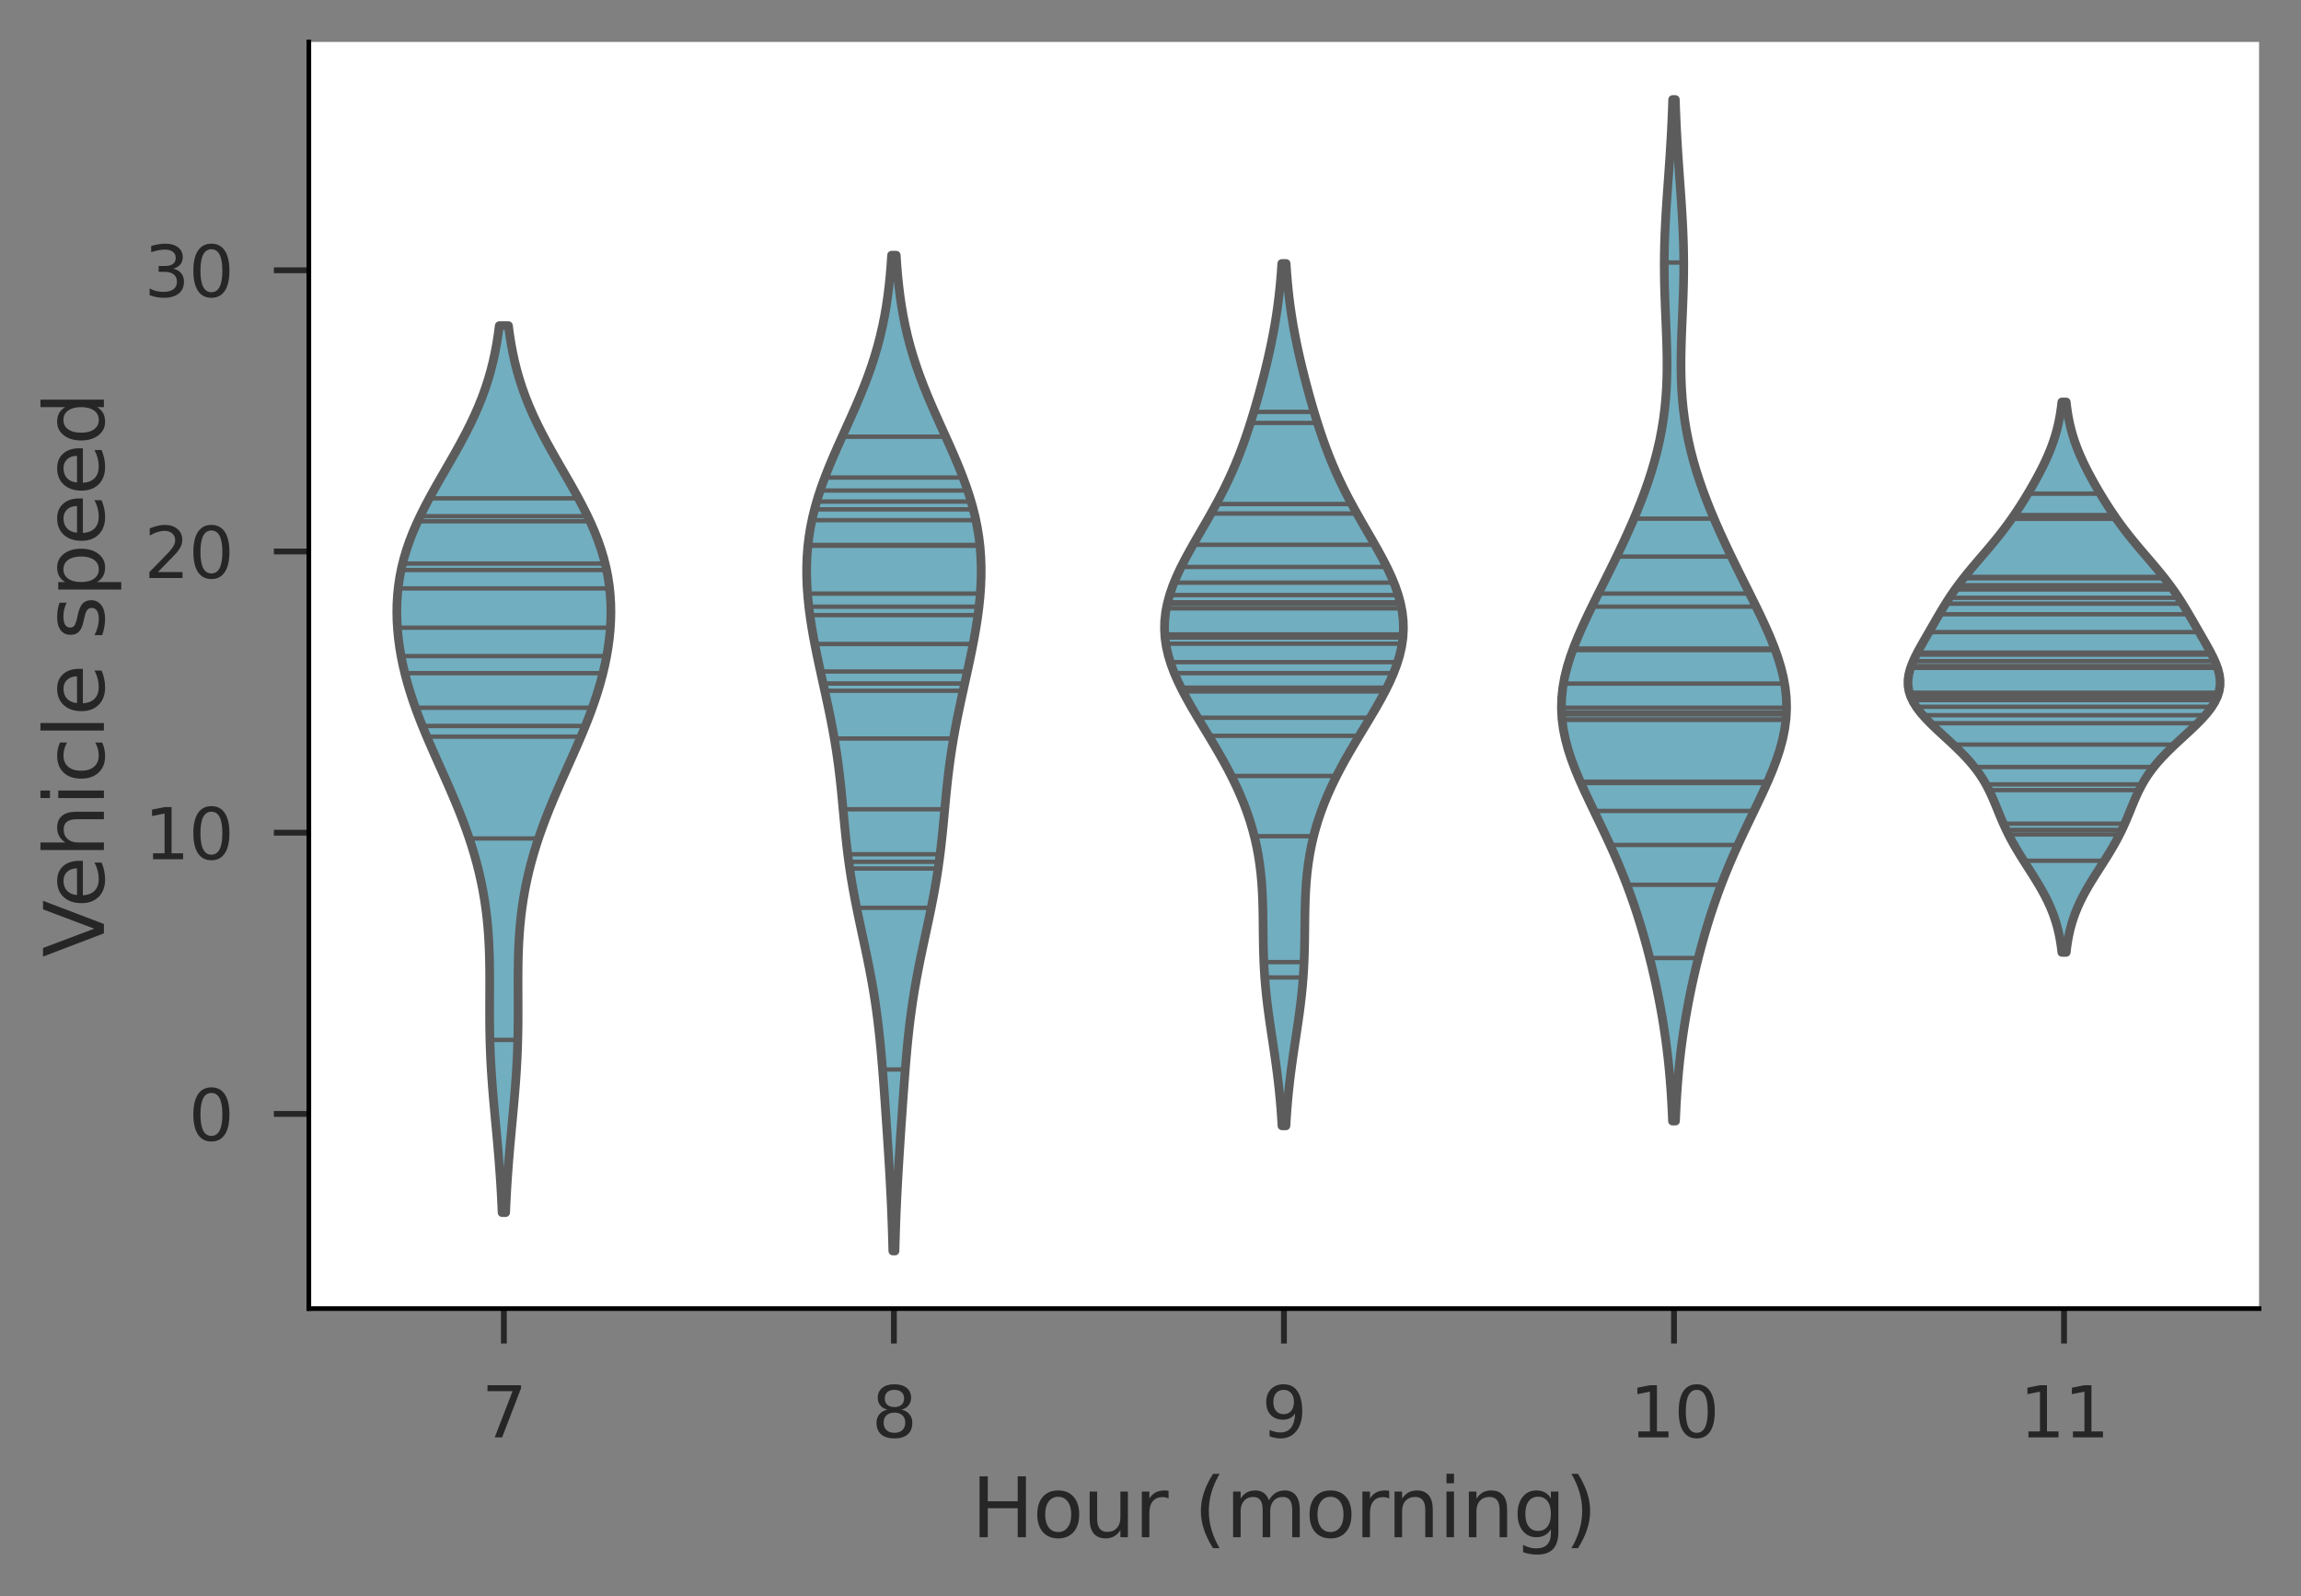 <?xml version="1.0" encoding="utf-8" standalone="no"?>
<!DOCTYPE svg PUBLIC "-//W3C//DTD SVG 1.1//EN"
  "http://www.w3.org/Graphics/SVG/1.1/DTD/svg11.dtd">
<svg height="274.003pt" version="1.1" viewBox="0 0 395.019 274.003" width="395.019pt" xmlns="http://www.w3.org/2000/svg" xmlns:xlink="http://www.w3.org/1999/xlink">
 <rect x="0" y="0" width="395.019" height="274.003" fill="#808080" stroke="none"/>
 <defs>
  <style type="text/css">*{stroke-linecap:butt;stroke-linejoin:round;}</style>
 </defs>
 <g id="figure_1">
  <g id="patch_1">
   <path d="M 0 274.003 
L 395.019 274.003 
L 395.019 0 
L 0 0 
z
" style="fill:none;"/>
  </g>
  <g id="axes_1">
   <g id="patch_2">
    <path d="M 53.019 224.64 
L 387.819 224.64 
L 387.819 7.2 
L 53.019 7.2 
z
" style="fill:#ffffff;"/>
   </g>
   <g id="PolyCollection_1">
    <defs>
     <path d="M 86.802 -65.837 
L 86.197 -65.837 
L 86.129 -67.375 
L 86.051 -68.913 
L 85.962 -70.451 
L 85.862 -71.989 
L 85.752 -73.527 
L 85.632 -75.065 
L 85.503 -76.603 
L 85.368 -78.141 
L 85.227 -79.679 
L 85.083 -81.217 
L 84.94 -82.755 
L 84.8 -84.293 
L 84.665 -85.831 
L 84.54 -87.368 
L 84.426 -88.906 
L 84.325 -90.444 
L 84.24 -91.982 
L 84.172 -93.52 
L 84.12 -95.058 
L 84.085 -96.596 
L 84.064 -98.134 
L 84.055 -99.672 
L 84.055 -101.21 
L 84.06 -102.748 
L 84.065 -104.286 
L 84.067 -105.824 
L 84.06 -107.362 
L 84.039 -108.9 
L 83.999 -110.438 
L 83.936 -111.976 
L 83.846 -113.514 
L 83.726 -115.052 
L 83.572 -116.59 
L 83.381 -118.128 
L 83.153 -119.666 
L 82.885 -121.204 
L 82.577 -122.741 
L 82.228 -124.279 
L 81.839 -125.817 
L 81.409 -127.355 
L 80.94 -128.893 
L 80.433 -130.431 
L 79.89 -131.969 
L 79.314 -133.507 
L 78.707 -135.045 
L 78.074 -136.583 
L 77.419 -138.121 
L 76.748 -139.659 
L 76.065 -141.197 
L 75.377 -142.735 
L 74.691 -144.273 
L 74.013 -145.811 
L 73.349 -147.349 
L 72.707 -148.887 
L 72.091 -150.425 
L 71.507 -151.963 
L 70.959 -153.501 
L 70.452 -155.039 
L 69.989 -156.576 
L 69.572 -158.114 
L 69.204 -159.652 
L 68.886 -161.19 
L 68.621 -162.728 
L 68.41 -164.266 
L 68.255 -165.804 
L 68.158 -167.342 
L 68.122 -168.88 
L 68.149 -170.418 
L 68.243 -171.956 
L 68.406 -173.494 
L 68.641 -175.032 
L 68.949 -176.57 
L 69.332 -178.108 
L 69.79 -179.646 
L 70.321 -181.184 
L 70.922 -182.722 
L 71.589 -184.26 
L 72.317 -185.798 
L 73.096 -187.336 
L 73.918 -188.874 
L 74.774 -190.412 
L 75.65 -191.949 
L 76.537 -193.487 
L 77.423 -195.025 
L 78.295 -196.563 
L 79.145 -198.101 
L 79.961 -199.639 
L 80.736 -201.177 
L 81.463 -202.715 
L 82.137 -204.253 
L 82.755 -205.791 
L 83.314 -207.329 
L 83.815 -208.867 
L 84.257 -210.405 
L 84.645 -211.943 
L 84.979 -213.481 
L 85.266 -215.019 
L 85.508 -216.557 
L 85.71 -218.095 
L 87.289 -218.095 
L 87.289 -218.095 
L 87.491 -216.557 
L 87.733 -215.019 
L 88.019 -213.481 
L 88.354 -211.943 
L 88.741 -210.405 
L 89.184 -208.867 
L 89.685 -207.329 
L 90.244 -205.791 
L 90.861 -204.253 
L 91.535 -202.715 
L 92.263 -201.177 
L 93.038 -199.639 
L 93.854 -198.101 
L 94.703 -196.563 
L 95.576 -195.025 
L 96.461 -193.487 
L 97.348 -191.949 
L 98.225 -190.412 
L 99.08 -188.874 
L 99.903 -187.336 
L 100.682 -185.798 
L 101.409 -184.26 
L 102.077 -182.722 
L 102.678 -181.184 
L 103.209 -179.646 
L 103.667 -178.108 
L 104.049 -176.57 
L 104.358 -175.032 
L 104.592 -173.494 
L 104.755 -171.956 
L 104.849 -170.418 
L 104.877 -168.88 
L 104.841 -167.342 
L 104.744 -165.804 
L 104.589 -164.266 
L 104.378 -162.728 
L 104.113 -161.19 
L 103.795 -159.652 
L 103.427 -158.114 
L 103.01 -156.576 
L 102.547 -155.039 
L 102.04 -153.501 
L 101.492 -151.963 
L 100.908 -150.425 
L 100.292 -148.887 
L 99.649 -147.349 
L 98.986 -145.811 
L 98.308 -144.273 
L 97.621 -142.735 
L 96.934 -141.197 
L 96.251 -139.659 
L 95.579 -138.121 
L 94.924 -136.583 
L 94.292 -135.045 
L 93.685 -133.507 
L 93.109 -131.969 
L 92.566 -130.431 
L 92.059 -128.893 
L 91.59 -127.355 
L 91.16 -125.817 
L 90.771 -124.279 
L 90.422 -122.741 
L 90.114 -121.204 
L 89.846 -119.666 
L 89.618 -118.128 
L 89.427 -116.59 
L 89.273 -115.052 
L 89.152 -113.514 
L 89.062 -111.976 
L 89 -110.438 
L 88.96 -108.9 
L 88.939 -107.362 
L 88.932 -105.824 
L 88.933 -104.286 
L 88.939 -102.748 
L 88.944 -101.21 
L 88.944 -99.672 
L 88.935 -98.134 
L 88.914 -96.596 
L 88.878 -95.058 
L 88.827 -93.52 
L 88.758 -91.982 
L 88.673 -90.444 
L 88.573 -88.906 
L 88.459 -87.368 
L 88.333 -85.831 
L 88.199 -84.293 
L 88.059 -82.755 
L 87.915 -81.217 
L 87.772 -79.679 
L 87.631 -78.141 
L 87.496 -76.603 
L 87.367 -75.065 
L 87.247 -73.527 
L 87.137 -71.989 
L 87.037 -70.451 
L 86.948 -68.913 
L 86.87 -67.375 
L 86.802 -65.837 
z
" id="m5244357790" style="stroke:#5c5c5c;stroke-width:1.5;"/>
    </defs>
    <g clip-path="url(#p3f71473dca)">
     <use style="fill:#71aec0;stroke:#5c5c5c;stroke-width:1.5;" x="0" xlink:href="#m5244357790" y="274.003"/>
    </g>
   </g>
   <g id="PolyCollection_2">
    <defs>
     <path d="M 153.644 -59.247 
L 153.275 -59.247 
L 153.23 -60.973 
L 153.178 -62.7 
L 153.117 -64.427 
L 153.049 -66.154 
L 152.972 -67.88 
L 152.888 -69.607 
L 152.796 -71.334 
L 152.698 -73.06 
L 152.594 -74.787 
L 152.485 -76.514 
L 152.373 -78.24 
L 152.258 -79.967 
L 152.14 -81.694 
L 152.021 -83.421 
L 151.9 -85.147 
L 151.777 -86.874 
L 151.649 -88.601 
L 151.516 -90.327 
L 151.374 -92.054 
L 151.221 -93.781 
L 151.053 -95.507 
L 150.868 -97.234 
L 150.663 -98.961 
L 150.434 -100.687 
L 150.181 -102.414 
L 149.903 -104.141 
L 149.6 -105.868 
L 149.274 -107.594 
L 148.93 -109.321 
L 148.57 -111.048 
L 148.201 -112.774 
L 147.829 -114.501 
L 147.461 -116.228 
L 147.103 -117.954 
L 146.761 -119.681 
L 146.44 -121.408 
L 146.144 -123.135 
L 145.874 -124.861 
L 145.632 -126.588 
L 145.416 -128.315 
L 145.222 -130.041 
L 145.045 -131.768 
L 144.88 -133.495 
L 144.719 -135.221 
L 144.556 -136.948 
L 144.385 -138.675 
L 144.197 -140.402 
L 143.99 -142.128 
L 143.757 -143.855 
L 143.499 -145.582 
L 143.213 -147.308 
L 142.902 -149.035 
L 142.566 -150.762 
L 142.211 -152.488 
L 141.842 -154.215 
L 141.463 -155.942 
L 141.082 -157.668 
L 140.703 -159.395 
L 140.335 -161.122 
L 139.983 -162.849 
L 139.654 -164.575 
L 139.353 -166.302 
L 139.088 -168.029 
L 138.862 -169.755 
L 138.683 -171.482 
L 138.556 -173.209 
L 138.486 -174.935 
L 138.479 -176.662 
L 138.539 -178.389 
L 138.671 -180.116 
L 138.876 -181.842 
L 139.158 -183.569 
L 139.516 -185.296 
L 139.949 -187.022 
L 140.455 -188.749 
L 141.027 -190.476 
L 141.66 -192.202 
L 142.344 -193.929 
L 143.07 -195.656 
L 143.826 -197.383 
L 144.602 -199.109 
L 145.383 -200.836 
L 146.16 -202.563 
L 146.921 -204.289 
L 147.655 -206.016 
L 148.354 -207.743 
L 149.011 -209.469 
L 149.62 -211.196 
L 150.177 -212.923 
L 150.68 -214.649 
L 151.129 -216.376 
L 151.525 -218.103 
L 151.87 -219.83 
L 152.166 -221.556 
L 152.417 -223.283 
L 152.628 -225.01 
L 152.804 -226.736 
L 152.947 -228.463 
L 153.063 -230.19 
L 153.855 -230.19 
L 153.855 -230.19 
L 153.972 -228.463 
L 154.115 -226.736 
L 154.29 -225.01 
L 154.501 -223.283 
L 154.753 -221.556 
L 155.049 -219.83 
L 155.394 -218.103 
L 155.789 -216.376 
L 156.239 -214.649 
L 156.742 -212.923 
L 157.299 -211.196 
L 157.908 -209.469 
L 158.565 -207.743 
L 159.264 -206.016 
L 159.998 -204.289 
L 160.759 -202.563 
L 161.535 -200.836 
L 162.317 -199.109 
L 163.092 -197.383 
L 163.849 -195.656 
L 164.575 -193.929 
L 165.259 -192.202 
L 165.891 -190.476 
L 166.464 -188.749 
L 166.969 -187.022 
L 167.403 -185.296 
L 167.761 -183.569 
L 168.043 -181.842 
L 168.248 -180.116 
L 168.379 -178.389 
L 168.439 -176.662 
L 168.432 -174.935 
L 168.363 -173.209 
L 168.235 -171.482 
L 168.056 -169.755 
L 167.831 -168.029 
L 167.565 -166.302 
L 167.265 -164.575 
L 166.935 -162.849 
L 166.584 -161.122 
L 166.215 -159.395 
L 165.837 -157.668 
L 165.456 -155.942 
L 165.077 -154.215 
L 164.707 -152.488 
L 164.352 -150.762 
L 164.017 -149.035 
L 163.706 -147.308 
L 163.42 -145.582 
L 163.161 -143.855 
L 162.929 -142.128 
L 162.721 -140.402 
L 162.534 -138.675 
L 162.362 -136.948 
L 162.2 -135.221 
L 162.039 -133.495 
L 161.874 -131.768 
L 161.697 -130.041 
L 161.503 -128.315 
L 161.286 -126.588 
L 161.044 -124.861 
L 160.775 -123.135 
L 160.479 -121.408 
L 160.158 -119.681 
L 159.816 -117.954 
L 159.458 -116.228 
L 159.089 -114.501 
L 158.718 -112.774 
L 158.349 -111.048 
L 157.989 -109.321 
L 157.644 -107.594 
L 157.319 -105.868 
L 157.016 -104.141 
L 156.738 -102.414 
L 156.485 -100.687 
L 156.256 -98.961 
L 156.05 -97.234 
L 155.865 -95.507 
L 155.698 -93.781 
L 155.545 -92.054 
L 155.403 -90.327 
L 155.27 -88.601 
L 155.142 -86.874 
L 155.018 -85.147 
L 154.897 -83.421 
L 154.778 -81.694 
L 154.661 -79.967 
L 154.546 -78.24 
L 154.434 -76.514 
L 154.325 -74.787 
L 154.221 -73.06 
L 154.122 -71.334 
L 154.031 -69.607 
L 153.946 -67.88 
L 153.87 -66.154 
L 153.801 -64.427 
L 153.741 -62.7 
L 153.689 -60.973 
L 153.644 -59.247 
z
" id="m13e47710d6" style="stroke:#5c5c5c;stroke-width:1.5;"/>
    </defs>
    <g clip-path="url(#p3f71473dca)">
     <use style="fill:#71aec0;stroke:#5c5c5c;stroke-width:1.5;" x="0" xlink:href="#m13e47710d6" y="274.003"/>
    </g>
   </g>
   <g id="PolyCollection_3">
    <defs>
     <path d="M 220.758 -80.735 
L 220.081 -80.735 
L 219.989 -82.231 
L 219.881 -83.726 
L 219.755 -85.221 
L 219.609 -86.717 
L 219.445 -88.212 
L 219.264 -89.707 
L 219.066 -91.202 
L 218.856 -92.698 
L 218.636 -94.193 
L 218.411 -95.688 
L 218.186 -97.183 
L 217.967 -98.679 
L 217.759 -100.174 
L 217.566 -101.669 
L 217.394 -103.165 
L 217.246 -104.66 
L 217.123 -106.155 
L 217.026 -107.65 
L 216.954 -109.146 
L 216.905 -110.641 
L 216.873 -112.136 
L 216.853 -113.631 
L 216.838 -115.127 
L 216.821 -116.622 
L 216.795 -118.117 
L 216.751 -119.613 
L 216.682 -121.108 
L 216.581 -122.603 
L 216.443 -124.098 
L 216.262 -125.594 
L 216.034 -127.089 
L 215.755 -128.584 
L 215.422 -130.079 
L 215.033 -131.575 
L 214.588 -133.07 
L 214.084 -134.565 
L 213.524 -136.061 
L 212.906 -137.556 
L 212.234 -139.051 
L 211.509 -140.546 
L 210.736 -142.042 
L 209.919 -143.537 
L 209.067 -145.032 
L 208.187 -146.527 
L 207.289 -148.023 
L 206.384 -149.518 
L 205.484 -151.013 
L 204.605 -152.509 
L 203.76 -154.004 
L 202.964 -155.499 
L 202.232 -156.994 
L 201.579 -158.49 
L 201.019 -159.985 
L 200.563 -161.48 
L 200.221 -162.975 
L 200.002 -164.471 
L 199.911 -165.966 
L 199.949 -167.461 
L 200.116 -168.957 
L 200.408 -170.452 
L 200.817 -171.947 
L 201.334 -173.442 
L 201.946 -174.938 
L 202.64 -176.433 
L 203.401 -177.928 
L 204.211 -179.423 
L 205.055 -180.919 
L 205.918 -182.414 
L 206.784 -183.909 
L 207.64 -185.405 
L 208.476 -186.9 
L 209.282 -188.395 
L 210.052 -189.89 
L 210.782 -191.386 
L 211.47 -192.881 
L 212.115 -194.376 
L 212.72 -195.871 
L 213.287 -197.367 
L 213.821 -198.862 
L 214.325 -200.357 
L 214.803 -201.853 
L 215.26 -203.348 
L 215.697 -204.843 
L 216.118 -206.338 
L 216.523 -207.834 
L 216.913 -209.329 
L 217.286 -210.824 
L 217.642 -212.319 
L 217.979 -213.815 
L 218.295 -215.31 
L 218.588 -216.805 
L 218.858 -218.301 
L 219.102 -219.796 
L 219.32 -221.291 
L 219.513 -222.786 
L 219.681 -224.282 
L 219.825 -225.777 
L 219.947 -227.272 
L 220.049 -228.767 
L 220.79 -228.767 
L 220.79 -228.767 
L 220.892 -227.272 
L 221.014 -225.777 
L 221.158 -224.282 
L 221.325 -222.786 
L 221.518 -221.291 
L 221.737 -219.796 
L 221.981 -218.301 
L 222.25 -216.805 
L 222.544 -215.31 
L 222.86 -213.815 
L 223.197 -212.319 
L 223.553 -210.824 
L 223.926 -209.329 
L 224.316 -207.834 
L 224.721 -206.338 
L 225.141 -204.843 
L 225.579 -203.348 
L 226.035 -201.853 
L 226.514 -200.357 
L 227.018 -198.862 
L 227.551 -197.367 
L 228.119 -195.871 
L 228.724 -194.376 
L 229.369 -192.881 
L 230.057 -191.386 
L 230.786 -189.89 
L 231.557 -188.395 
L 232.363 -186.9 
L 233.199 -185.405 
L 234.055 -183.909 
L 234.921 -182.414 
L 235.783 -180.919 
L 236.628 -179.423 
L 237.438 -177.928 
L 238.198 -176.433 
L 238.893 -174.938 
L 239.505 -173.442 
L 240.022 -171.947 
L 240.431 -170.452 
L 240.723 -168.957 
L 240.89 -167.461 
L 240.928 -165.966 
L 240.836 -164.471 
L 240.617 -162.975 
L 240.276 -161.48 
L 239.82 -159.985 
L 239.259 -158.49 
L 238.607 -156.994 
L 237.875 -155.499 
L 237.079 -154.004 
L 236.234 -152.509 
L 235.354 -151.013 
L 234.455 -149.518 
L 233.55 -148.023 
L 232.652 -146.527 
L 231.772 -145.032 
L 230.919 -143.537 
L 230.103 -142.042 
L 229.33 -140.546 
L 228.605 -139.051 
L 227.933 -137.556 
L 227.315 -136.061 
L 226.754 -134.565 
L 226.251 -133.07 
L 225.806 -131.575 
L 225.417 -130.079 
L 225.084 -128.584 
L 224.805 -127.089 
L 224.577 -125.594 
L 224.395 -124.098 
L 224.257 -122.603 
L 224.157 -121.108 
L 224.088 -119.613 
L 224.044 -118.117 
L 224.018 -116.622 
L 224.001 -115.127 
L 223.986 -113.631 
L 223.966 -112.136 
L 223.934 -110.641 
L 223.884 -109.146 
L 223.812 -107.65 
L 223.716 -106.155 
L 223.593 -104.66 
L 223.444 -103.165 
L 223.272 -101.669 
L 223.08 -100.174 
L 222.872 -98.679 
L 222.652 -97.183 
L 222.428 -95.688 
L 222.203 -94.193 
L 221.983 -92.698 
L 221.772 -91.202 
L 221.575 -89.707 
L 221.393 -88.212 
L 221.229 -86.717 
L 221.084 -85.221 
L 220.958 -83.726 
L 220.849 -82.231 
L 220.758 -80.735 
z
" id="m706b44e736" style="stroke:#5c5c5c;stroke-width:1.5;"/>
    </defs>
    <g clip-path="url(#p3f71473dca)">
     <use style="fill:#71aec0;stroke:#5c5c5c;stroke-width:1.5;" x="0" xlink:href="#m706b44e736" y="274.003"/>
    </g>
   </g>
   <g id="PolyCollection_4">
    <defs>
     <path d="M 287.636 -81.553 
L 287.123 -81.553 
L 287.046 -83.324 
L 286.952 -85.096 
L 286.839 -86.867 
L 286.704 -88.639 
L 286.546 -90.41 
L 286.363 -92.181 
L 286.156 -93.953 
L 285.922 -95.724 
L 285.662 -97.495 
L 285.375 -99.267 
L 285.062 -101.038 
L 284.724 -102.81 
L 284.361 -104.581 
L 283.972 -106.352 
L 283.558 -108.124 
L 283.118 -109.895 
L 282.652 -111.666 
L 282.158 -113.438 
L 281.634 -115.209 
L 281.079 -116.981 
L 280.491 -118.752 
L 279.868 -120.523 
L 279.208 -122.295 
L 278.511 -124.066 
L 277.777 -125.837 
L 277.008 -127.609 
L 276.207 -129.38 
L 275.38 -131.152 
L 274.535 -132.923 
L 273.682 -134.694 
L 272.832 -136.466 
L 272.001 -138.237 
L 271.205 -140.009 
L 270.463 -141.78 
L 269.791 -143.551 
L 269.208 -145.323 
L 268.73 -147.094 
L 268.371 -148.865 
L 268.142 -150.637 
L 268.05 -152.408 
L 268.098 -154.18 
L 268.283 -155.951 
L 268.599 -157.722 
L 269.037 -159.494 
L 269.583 -161.265 
L 270.224 -163.036 
L 270.942 -164.808 
L 271.722 -166.579 
L 272.547 -168.351 
L 273.405 -170.122 
L 274.281 -171.893 
L 275.166 -173.665 
L 276.049 -175.436 
L 276.923 -177.207 
L 277.782 -178.979 
L 278.62 -180.75 
L 279.433 -182.522 
L 280.217 -184.293 
L 280.966 -186.064 
L 281.678 -187.836 
L 282.347 -189.607 
L 282.969 -191.378 
L 283.541 -193.15 
L 284.06 -194.921 
L 284.522 -196.693 
L 284.926 -198.464 
L 285.27 -200.235 
L 285.556 -202.007 
L 285.784 -203.778 
L 285.956 -205.55 
L 286.076 -207.321 
L 286.148 -209.092 
L 286.179 -210.864 
L 286.173 -212.635 
L 286.139 -214.406 
L 286.084 -216.178 
L 286.015 -217.949 
L 285.94 -219.721 
L 285.866 -221.492 
L 285.801 -223.263 
L 285.75 -225.035 
L 285.718 -226.806 
L 285.707 -228.577 
L 285.721 -230.349 
L 285.758 -232.12 
L 285.819 -233.892 
L 285.901 -235.663 
L 286 -237.434 
L 286.113 -239.206 
L 286.235 -240.977 
L 286.362 -242.748 
L 286.488 -244.52 
L 286.612 -246.291 
L 286.729 -248.063 
L 286.836 -249.834 
L 286.934 -251.605 
L 287.019 -253.377 
L 287.093 -255.148 
L 287.155 -256.919 
L 287.604 -256.919 
L 287.604 -256.919 
L 287.666 -255.148 
L 287.74 -253.377 
L 287.825 -251.605 
L 287.922 -249.834 
L 288.03 -248.063 
L 288.147 -246.291 
L 288.27 -244.52 
L 288.397 -242.748 
L 288.524 -240.977 
L 288.645 -239.206 
L 288.758 -237.434 
L 288.858 -235.663 
L 288.939 -233.892 
L 289 -232.12 
L 289.038 -230.349 
L 289.052 -228.577 
L 289.041 -226.806 
L 289.009 -225.035 
L 288.958 -223.263 
L 288.893 -221.492 
L 288.819 -219.721 
L 288.744 -217.949 
L 288.675 -216.178 
L 288.62 -214.406 
L 288.586 -212.635 
L 288.58 -210.864 
L 288.611 -209.092 
L 288.683 -207.321 
L 288.803 -205.55 
L 288.975 -203.778 
L 289.203 -202.007 
L 289.488 -200.235 
L 289.833 -198.464 
L 290.237 -196.693 
L 290.699 -194.921 
L 291.218 -193.15 
L 291.79 -191.378 
L 292.412 -189.607 
L 293.081 -187.836 
L 293.792 -186.064 
L 294.542 -184.293 
L 295.325 -182.522 
L 296.139 -180.75 
L 296.977 -178.979 
L 297.836 -177.207 
L 298.71 -175.436 
L 299.593 -173.665 
L 300.477 -171.893 
L 301.354 -170.122 
L 302.211 -168.351 
L 303.037 -166.579 
L 303.817 -164.808 
L 304.535 -163.036 
L 305.176 -161.265 
L 305.722 -159.494 
L 306.16 -157.722 
L 306.476 -155.951 
L 306.661 -154.18 
L 306.708 -152.408 
L 306.617 -150.637 
L 306.388 -148.865 
L 306.029 -147.094 
L 305.551 -145.323 
L 304.968 -143.551 
L 304.296 -141.78 
L 303.553 -140.009 
L 302.758 -138.237 
L 301.927 -136.466 
L 301.077 -134.694 
L 300.224 -132.923 
L 299.378 -131.152 
L 298.552 -129.38 
L 297.751 -127.609 
L 296.982 -125.837 
L 296.248 -124.066 
L 295.551 -122.295 
L 294.891 -120.523 
L 294.268 -118.752 
L 293.679 -116.981 
L 293.124 -115.209 
L 292.601 -113.438 
L 292.107 -111.666 
L 291.64 -109.895 
L 291.201 -108.124 
L 290.787 -106.352 
L 290.398 -104.581 
L 290.035 -102.81 
L 289.696 -101.038 
L 289.384 -99.267 
L 289.097 -97.495 
L 288.837 -95.724 
L 288.603 -93.953 
L 288.395 -92.181 
L 288.213 -90.41 
L 288.055 -88.639 
L 287.92 -86.867 
L 287.807 -85.096 
L 287.713 -83.324 
L 287.636 -81.553 
z
" id="mcda2188730" style="stroke:#5c5c5c;stroke-width:1.5;"/>
    </defs>
    <g clip-path="url(#p3f71473dca)">
     <use style="fill:#71aec0;stroke:#5c5c5c;stroke-width:1.5;" x="0" xlink:href="#mcda2188730" y="274.003"/>
    </g>
   </g>
   <g id="PolyCollection_5">
    <defs>
     <path d="M 354.714 -110.513 
L 353.965 -110.513 
L 353.849 -111.468 
L 353.705 -112.422 
L 353.529 -113.376 
L 353.318 -114.33 
L 353.067 -115.285 
L 352.773 -116.239 
L 352.435 -117.193 
L 352.051 -118.148 
L 351.622 -119.102 
L 351.149 -120.056 
L 350.636 -121.011 
L 350.089 -121.965 
L 349.513 -122.919 
L 348.916 -123.873 
L 348.308 -124.828 
L 347.697 -125.782 
L 347.094 -126.736 
L 346.505 -127.691 
L 345.939 -128.645 
L 345.402 -129.599 
L 344.897 -130.554 
L 344.425 -131.508 
L 343.983 -132.462 
L 343.568 -133.416 
L 343.17 -134.371 
L 342.782 -135.325 
L 342.389 -136.279 
L 341.978 -137.234 
L 341.536 -138.188 
L 341.048 -139.142 
L 340.501 -140.097 
L 339.886 -141.051 
L 339.194 -142.005 
L 338.422 -142.959 
L 337.574 -143.914 
L 336.654 -144.868 
L 335.676 -145.822 
L 334.658 -146.777 
L 333.62 -147.731 
L 332.589 -148.685 
L 331.592 -149.639 
L 330.657 -150.594 
L 329.81 -151.548 
L 329.075 -152.502 
L 328.473 -153.457 
L 328.015 -154.411 
L 327.711 -155.365 
L 327.559 -156.32 
L 327.555 -157.274 
L 327.687 -158.228 
L 327.936 -159.182 
L 328.285 -160.137 
L 328.711 -161.091 
L 329.193 -162.045 
L 329.712 -163 
L 330.253 -163.954 
L 330.802 -164.908 
L 331.353 -165.863 
L 331.904 -166.817 
L 332.455 -167.771 
L 333.012 -168.725 
L 333.581 -169.68 
L 334.17 -170.634 
L 334.787 -171.588 
L 335.438 -172.543 
L 336.125 -173.497 
L 336.848 -174.451 
L 337.606 -175.405 
L 338.391 -176.36 
L 339.197 -177.314 
L 340.013 -178.268 
L 340.83 -179.223 
L 341.639 -180.177 
L 342.431 -181.131 
L 343.2 -182.086 
L 343.942 -183.04 
L 344.656 -183.994 
L 345.34 -184.948 
L 345.997 -185.903 
L 346.629 -186.857 
L 347.239 -187.811 
L 347.828 -188.766 
L 348.4 -189.72 
L 348.953 -190.674 
L 349.489 -191.629 
L 350.005 -192.583 
L 350.5 -193.537 
L 350.969 -194.491 
L 351.41 -195.446 
L 351.821 -196.4 
L 352.197 -197.354 
L 352.539 -198.309 
L 352.843 -199.263 
L 353.112 -200.217 
L 353.344 -201.171 
L 353.543 -202.126 
L 353.71 -203.08 
L 353.849 -204.034 
L 353.962 -204.989 
L 354.717 -204.989 
L 354.717 -204.989 
L 354.83 -204.034 
L 354.968 -203.08 
L 355.136 -202.126 
L 355.334 -201.171 
L 355.567 -200.217 
L 355.835 -199.263 
L 356.14 -198.309 
L 356.481 -197.354 
L 356.858 -196.4 
L 357.268 -195.446 
L 357.71 -194.491 
L 358.179 -193.537 
L 358.673 -192.583 
L 359.19 -191.629 
L 359.725 -190.674 
L 360.279 -189.72 
L 360.851 -188.766 
L 361.44 -187.811 
L 362.05 -186.857 
L 362.682 -185.903 
L 363.339 -184.948 
L 364.023 -183.994 
L 364.736 -183.04 
L 365.479 -182.086 
L 366.248 -181.131 
L 367.04 -180.177 
L 367.848 -179.223 
L 368.666 -178.268 
L 369.482 -177.314 
L 370.287 -176.36 
L 371.073 -175.405 
L 371.83 -174.451 
L 372.554 -173.497 
L 373.241 -172.543 
L 373.891 -171.588 
L 374.508 -170.634 
L 375.098 -169.68 
L 375.667 -168.725 
L 376.224 -167.771 
L 376.775 -166.817 
L 377.325 -165.863 
L 377.877 -164.908 
L 378.426 -163.954 
L 378.966 -163 
L 379.486 -162.045 
L 379.968 -161.091 
L 380.394 -160.137 
L 380.742 -159.182 
L 380.992 -158.228 
L 381.123 -157.274 
L 381.119 -156.32 
L 380.968 -155.365 
L 380.664 -154.411 
L 380.206 -153.457 
L 379.603 -152.502 
L 378.869 -151.548 
L 378.022 -150.594 
L 377.087 -149.639 
L 376.089 -148.685 
L 375.058 -147.731 
L 374.021 -146.777 
L 373.002 -145.822 
L 372.025 -144.868 
L 371.105 -143.914 
L 370.256 -142.959 
L 369.485 -142.005 
L 368.793 -141.051 
L 368.177 -140.097 
L 367.631 -139.142 
L 367.143 -138.188 
L 366.7 -137.234 
L 366.29 -136.279 
L 365.897 -135.325 
L 365.508 -134.371 
L 365.111 -133.416 
L 364.696 -132.462 
L 364.254 -131.508 
L 363.782 -130.554 
L 363.276 -129.599 
L 362.739 -128.645 
L 362.174 -127.691 
L 361.585 -126.736 
L 360.981 -125.782 
L 360.371 -124.828 
L 359.763 -123.873 
L 359.166 -122.919 
L 358.59 -121.965 
L 358.042 -121.011 
L 357.53 -120.056 
L 357.057 -119.102 
L 356.628 -118.148 
L 356.244 -117.193 
L 355.906 -116.239 
L 355.612 -115.285 
L 355.361 -114.33 
L 355.15 -113.376 
L 354.974 -112.422 
L 354.83 -111.468 
L 354.714 -110.513 
z
" id="m325047a6c6" style="stroke:#5c5c5c;stroke-width:1.5;"/>
    </defs>
    <g clip-path="url(#p3f71473dca)">
     <use style="fill:#71aec0;stroke:#5c5c5c;stroke-width:1.5;" x="0" xlink:href="#m325047a6c6" y="274.003"/>
    </g>
   </g>
   <g id="matplotlib.axis_1">
    <g id="xtick_1">
     <g id="line2d_1">
      <defs>
       <path d="M 0 0 
L 0 6 
" id="mdc0644f3c9" style="stroke:#262626;"/>
      </defs>
      <g>
       <use style="fill:#262626;stroke:#262626;" x="86.499" xlink:href="#mdc0644f3c9" y="224.64"/>
      </g>
     </g>
     <g id="text_1">
      <!-- 7 -->
      <g style="fill:#262626;" transform="translate(82.682 246.758)scale(0.12 -0.12)">
       <defs>
        <path d="M 525 4666 
L 3525 4666 
L 3525 4397 
L 1831 0 
L 1172 0 
L 2766 4134 
L 525 4134 
L 525 4666 
z
" id="DejaVuSans-37" transform="scale(0.016)"/>
       </defs>
       <use xlink:href="#DejaVuSans-37"/>
      </g>
     </g>
    </g>
    <g id="xtick_2">
     <g id="line2d_2">
      <g>
       <use style="fill:#262626;stroke:#262626;" x="153.459" xlink:href="#mdc0644f3c9" y="224.64"/>
      </g>
     </g>
     <g id="text_2">
      <!-- 8 -->
      <g style="fill:#262626;" transform="translate(149.642 246.758)scale(0.12 -0.12)">
       <defs>
        <path d="M 2034 2216 
Q 1584 2216 1326 1975 
Q 1069 1734 1069 1313 
Q 1069 891 1326 650 
Q 1584 409 2034 409 
Q 2484 409 2743 651 
Q 3003 894 3003 1313 
Q 3003 1734 2745 1975 
Q 2488 2216 2034 2216 
z
M 1403 2484 
Q 997 2584 770 2862 
Q 544 3141 544 3541 
Q 544 4100 942 4425 
Q 1341 4750 2034 4750 
Q 2731 4750 3128 4425 
Q 3525 4100 3525 3541 
Q 3525 3141 3298 2862 
Q 3072 2584 2669 2484 
Q 3125 2378 3379 2068 
Q 3634 1759 3634 1313 
Q 3634 634 3220 271 
Q 2806 -91 2034 -91 
Q 1263 -91 848 271 
Q 434 634 434 1313 
Q 434 1759 690 2068 
Q 947 2378 1403 2484 
z
M 1172 3481 
Q 1172 3119 1398 2916 
Q 1625 2713 2034 2713 
Q 2441 2713 2670 2916 
Q 2900 3119 2900 3481 
Q 2900 3844 2670 4047 
Q 2441 4250 2034 4250 
Q 1625 4250 1398 4047 
Q 1172 3844 1172 3481 
z
" id="DejaVuSans-38" transform="scale(0.016)"/>
       </defs>
       <use xlink:href="#DejaVuSans-38"/>
      </g>
     </g>
    </g>
    <g id="xtick_3">
     <g id="line2d_3">
      <g>
       <use style="fill:#262626;stroke:#262626;" x="220.419" xlink:href="#mdc0644f3c9" y="224.64"/>
      </g>
     </g>
     <g id="text_3">
      <!-- 9 -->
      <g style="fill:#262626;" transform="translate(216.602 246.758)scale(0.12 -0.12)">
       <defs>
        <path d="M 703 97 
L 703 672 
Q 941 559 1184 500 
Q 1428 441 1663 441 
Q 2288 441 2617 861 
Q 2947 1281 2994 2138 
Q 2813 1869 2534 1725 
Q 2256 1581 1919 1581 
Q 1219 1581 811 2004 
Q 403 2428 403 3163 
Q 403 3881 828 4315 
Q 1253 4750 1959 4750 
Q 2769 4750 3195 4129 
Q 3622 3509 3622 2328 
Q 3622 1225 3098 567 
Q 2575 -91 1691 -91 
Q 1453 -91 1209 -44 
Q 966 3 703 97 
z
M 1959 2075 
Q 2384 2075 2632 2365 
Q 2881 2656 2881 3163 
Q 2881 3666 2632 3958 
Q 2384 4250 1959 4250 
Q 1534 4250 1286 3958 
Q 1038 3666 1038 3163 
Q 1038 2656 1286 2365 
Q 1534 2075 1959 2075 
z
" id="DejaVuSans-39" transform="scale(0.016)"/>
       </defs>
       <use xlink:href="#DejaVuSans-39"/>
      </g>
     </g>
    </g>
    <g id="xtick_4">
     <g id="line2d_4">
      <g>
       <use style="fill:#262626;stroke:#262626;" x="287.379" xlink:href="#mdc0644f3c9" y="224.64"/>
      </g>
     </g>
     <g id="text_4">
      <!-- 10 -->
      <g style="fill:#262626;" transform="translate(279.744 246.758)scale(0.12 -0.12)">
       <defs>
        <path d="M 794 531 
L 1825 531 
L 1825 4091 
L 703 3866 
L 703 4441 
L 1819 4666 
L 2450 4666 
L 2450 531 
L 3481 531 
L 3481 0 
L 794 0 
L 794 531 
z
" id="DejaVuSans-31" transform="scale(0.016)"/>
        <path d="M 2034 4250 
Q 1547 4250 1301 3770 
Q 1056 3291 1056 2328 
Q 1056 1369 1301 889 
Q 1547 409 2034 409 
Q 2525 409 2770 889 
Q 3016 1369 3016 2328 
Q 3016 3291 2770 3770 
Q 2525 4250 2034 4250 
z
M 2034 4750 
Q 2819 4750 3233 4129 
Q 3647 3509 3647 2328 
Q 3647 1150 3233 529 
Q 2819 -91 2034 -91 
Q 1250 -91 836 529 
Q 422 1150 422 2328 
Q 422 3509 836 4129 
Q 1250 4750 2034 4750 
z
" id="DejaVuSans-30" transform="scale(0.016)"/>
       </defs>
       <use xlink:href="#DejaVuSans-31"/>
       <use x="63.623" xlink:href="#DejaVuSans-30"/>
      </g>
     </g>
    </g>
    <g id="xtick_5">
     <g id="line2d_5">
      <g>
       <use style="fill:#262626;stroke:#262626;" x="354.339" xlink:href="#mdc0644f3c9" y="224.64"/>
      </g>
     </g>
     <g id="text_5">
      <!-- 11 -->
      <g style="fill:#262626;" transform="translate(346.704 246.758)scale(0.12 -0.12)">
       <use xlink:href="#DejaVuSans-31"/>
       <use x="63.623" xlink:href="#DejaVuSans-31"/>
      </g>
     </g>
    </g>
    <g id="text_6">
     <!-- Hour (morning) -->
     <g style="fill:#262626;" transform="translate(166.753 263.892)scale(0.14 -0.14)">
      <defs>
       <path d="M 628 4666 
L 1259 4666 
L 1259 2753 
L 3553 2753 
L 3553 4666 
L 4184 4666 
L 4184 0 
L 3553 0 
L 3553 2222 
L 1259 2222 
L 1259 0 
L 628 0 
L 628 4666 
z
" id="DejaVuSans-48" transform="scale(0.016)"/>
       <path d="M 1959 3097 
Q 1497 3097 1228 2736 
Q 959 2375 959 1747 
Q 959 1119 1226 758 
Q 1494 397 1959 397 
Q 2419 397 2687 759 
Q 2956 1122 2956 1747 
Q 2956 2369 2687 2733 
Q 2419 3097 1959 3097 
z
M 1959 3584 
Q 2709 3584 3137 3096 
Q 3566 2609 3566 1747 
Q 3566 888 3137 398 
Q 2709 -91 1959 -91 
Q 1206 -91 779 398 
Q 353 888 353 1747 
Q 353 2609 779 3096 
Q 1206 3584 1959 3584 
z
" id="DejaVuSans-6f" transform="scale(0.016)"/>
       <path d="M 544 1381 
L 544 3500 
L 1119 3500 
L 1119 1403 
Q 1119 906 1312 657 
Q 1506 409 1894 409 
Q 2359 409 2629 706 
Q 2900 1003 2900 1516 
L 2900 3500 
L 3475 3500 
L 3475 0 
L 2900 0 
L 2900 538 
Q 2691 219 2414 64 
Q 2138 -91 1772 -91 
Q 1169 -91 856 284 
Q 544 659 544 1381 
z
M 1991 3584 
L 1991 3584 
z
" id="DejaVuSans-75" transform="scale(0.016)"/>
       <path d="M 2631 2963 
Q 2534 3019 2420 3045 
Q 2306 3072 2169 3072 
Q 1681 3072 1420 2755 
Q 1159 2438 1159 1844 
L 1159 0 
L 581 0 
L 581 3500 
L 1159 3500 
L 1159 2956 
Q 1341 3275 1631 3429 
Q 1922 3584 2338 3584 
Q 2397 3584 2469 3576 
Q 2541 3569 2628 3553 
L 2631 2963 
z
" id="DejaVuSans-72" transform="scale(0.016)"/>
       <path id="DejaVuSans-20" transform="scale(0.016)"/>
       <path d="M 1984 4856 
Q 1566 4138 1362 3434 
Q 1159 2731 1159 2009 
Q 1159 1288 1364 580 
Q 1569 -128 1984 -844 
L 1484 -844 
Q 1016 -109 783 600 
Q 550 1309 550 2009 
Q 550 2706 781 3412 
Q 1013 4119 1484 4856 
L 1984 4856 
z
" id="DejaVuSans-28" transform="scale(0.016)"/>
       <path d="M 3328 2828 
Q 3544 3216 3844 3400 
Q 4144 3584 4550 3584 
Q 5097 3584 5394 3201 
Q 5691 2819 5691 2113 
L 5691 0 
L 5113 0 
L 5113 2094 
Q 5113 2597 4934 2840 
Q 4756 3084 4391 3084 
Q 3944 3084 3684 2787 
Q 3425 2491 3425 1978 
L 3425 0 
L 2847 0 
L 2847 2094 
Q 2847 2600 2669 2842 
Q 2491 3084 2119 3084 
Q 1678 3084 1418 2786 
Q 1159 2488 1159 1978 
L 1159 0 
L 581 0 
L 581 3500 
L 1159 3500 
L 1159 2956 
Q 1356 3278 1631 3431 
Q 1906 3584 2284 3584 
Q 2666 3584 2933 3390 
Q 3200 3197 3328 2828 
z
" id="DejaVuSans-6d" transform="scale(0.016)"/>
       <path d="M 3513 2113 
L 3513 0 
L 2938 0 
L 2938 2094 
Q 2938 2591 2744 2837 
Q 2550 3084 2163 3084 
Q 1697 3084 1428 2787 
Q 1159 2491 1159 1978 
L 1159 0 
L 581 0 
L 581 3500 
L 1159 3500 
L 1159 2956 
Q 1366 3272 1645 3428 
Q 1925 3584 2291 3584 
Q 2894 3584 3203 3211 
Q 3513 2838 3513 2113 
z
" id="DejaVuSans-6e" transform="scale(0.016)"/>
       <path d="M 603 3500 
L 1178 3500 
L 1178 0 
L 603 0 
L 603 3500 
z
M 603 4863 
L 1178 4863 
L 1178 4134 
L 603 4134 
L 603 4863 
z
" id="DejaVuSans-69" transform="scale(0.016)"/>
       <path d="M 2906 1791 
Q 2906 2416 2648 2759 
Q 2391 3103 1925 3103 
Q 1463 3103 1205 2759 
Q 947 2416 947 1791 
Q 947 1169 1205 825 
Q 1463 481 1925 481 
Q 2391 481 2648 825 
Q 2906 1169 2906 1791 
z
M 3481 434 
Q 3481 -459 3084 -895 
Q 2688 -1331 1869 -1331 
Q 1566 -1331 1297 -1286 
Q 1028 -1241 775 -1147 
L 775 -588 
Q 1028 -725 1275 -790 
Q 1522 -856 1778 -856 
Q 2344 -856 2625 -561 
Q 2906 -266 2906 331 
L 2906 616 
Q 2728 306 2450 153 
Q 2172 0 1784 0 
Q 1141 0 747 490 
Q 353 981 353 1791 
Q 353 2603 747 3093 
Q 1141 3584 1784 3584 
Q 2172 3584 2450 3431 
Q 2728 3278 2906 2969 
L 2906 3500 
L 3481 3500 
L 3481 434 
z
" id="DejaVuSans-67" transform="scale(0.016)"/>
       <path d="M 513 4856 
L 1013 4856 
Q 1481 4119 1714 3412 
Q 1947 2706 1947 2009 
Q 1947 1309 1714 600 
Q 1481 -109 1013 -844 
L 513 -844 
Q 928 -128 1133 580 
Q 1338 1288 1338 2009 
Q 1338 2731 1133 3434 
Q 928 4138 513 4856 
z
" id="DejaVuSans-29" transform="scale(0.016)"/>
      </defs>
      <use xlink:href="#DejaVuSans-48"/>
      <use x="75.195" xlink:href="#DejaVuSans-6f"/>
      <use x="136.377" xlink:href="#DejaVuSans-75"/>
      <use x="199.756" xlink:href="#DejaVuSans-72"/>
      <use x="240.869" xlink:href="#DejaVuSans-20"/>
      <use x="272.656" xlink:href="#DejaVuSans-28"/>
      <use x="311.67" xlink:href="#DejaVuSans-6d"/>
      <use x="409.082" xlink:href="#DejaVuSans-6f"/>
      <use x="470.264" xlink:href="#DejaVuSans-72"/>
      <use x="509.627" xlink:href="#DejaVuSans-6e"/>
      <use x="573.006" xlink:href="#DejaVuSans-69"/>
      <use x="600.789" xlink:href="#DejaVuSans-6e"/>
      <use x="664.168" xlink:href="#DejaVuSans-67"/>
      <use x="727.645" xlink:href="#DejaVuSans-29"/>
     </g>
    </g>
   </g>
   <g id="matplotlib.axis_2">
    <g id="ytick_1">
     <g id="line2d_6">
      <defs>
       <path d="M 0 0 
L -6 0 
" id="m3b5047b2f7" style="stroke:#262626;"/>
      </defs>
      <g>
       <use style="fill:#262626;stroke:#262626;" x="53.019" xlink:href="#m3b5047b2f7" y="191.227"/>
      </g>
     </g>
     <g id="text_7">
      <!-- 0 -->
      <g style="fill:#262626;" transform="translate(32.384 195.786)scale(0.12 -0.12)">
       <use xlink:href="#DejaVuSans-30"/>
      </g>
     </g>
    </g>
    <g id="ytick_2">
     <g id="line2d_7">
      <g>
       <use style="fill:#262626;stroke:#262626;" x="53.019" xlink:href="#m3b5047b2f7" y="142.949"/>
      </g>
     </g>
     <g id="text_8">
      <!-- 10 -->
      <g style="fill:#262626;" transform="translate(24.749 147.508)scale(0.12 -0.12)">
       <use xlink:href="#DejaVuSans-31"/>
       <use x="63.623" xlink:href="#DejaVuSans-30"/>
      </g>
     </g>
    </g>
    <g id="ytick_3">
     <g id="line2d_8">
      <g>
       <use style="fill:#262626;stroke:#262626;" x="53.019" xlink:href="#m3b5047b2f7" y="94.671"/>
      </g>
     </g>
     <g id="text_9">
      <!-- 20 -->
      <g style="fill:#262626;" transform="translate(24.749 99.23)scale(0.12 -0.12)">
       <defs>
        <path d="M 1228 531 
L 3431 531 
L 3431 0 
L 469 0 
L 469 531 
Q 828 903 1448 1529 
Q 2069 2156 2228 2338 
Q 2531 2678 2651 2914 
Q 2772 3150 2772 3378 
Q 2772 3750 2511 3984 
Q 2250 4219 1831 4219 
Q 1534 4219 1204 4116 
Q 875 4013 500 3803 
L 500 4441 
Q 881 4594 1212 4672 
Q 1544 4750 1819 4750 
Q 2544 4750 2975 4387 
Q 3406 4025 3406 3419 
Q 3406 3131 3298 2873 
Q 3191 2616 2906 2266 
Q 2828 2175 2409 1742 
Q 1991 1309 1228 531 
z
" id="DejaVuSans-32" transform="scale(0.016)"/>
       </defs>
       <use xlink:href="#DejaVuSans-32"/>
       <use x="63.623" xlink:href="#DejaVuSans-30"/>
      </g>
     </g>
    </g>
    <g id="ytick_4">
     <g id="line2d_9">
      <g>
       <use style="fill:#262626;stroke:#262626;" x="53.019" xlink:href="#m3b5047b2f7" y="46.392"/>
      </g>
     </g>
     <g id="text_10">
      <!-- 30 -->
      <g style="fill:#262626;" transform="translate(24.749 50.951)scale(0.12 -0.12)">
       <defs>
        <path d="M 2597 2516 
Q 3050 2419 3304 2112 
Q 3559 1806 3559 1356 
Q 3559 666 3084 287 
Q 2609 -91 1734 -91 
Q 1441 -91 1130 -33 
Q 819 25 488 141 
L 488 750 
Q 750 597 1062 519 
Q 1375 441 1716 441 
Q 2309 441 2620 675 
Q 2931 909 2931 1356 
Q 2931 1769 2642 2001 
Q 2353 2234 1838 2234 
L 1294 2234 
L 1294 2753 
L 1863 2753 
Q 2328 2753 2575 2939 
Q 2822 3125 2822 3475 
Q 2822 3834 2567 4026 
Q 2313 4219 1838 4219 
Q 1578 4219 1281 4162 
Q 984 4106 628 3988 
L 628 4550 
Q 988 4650 1302 4700 
Q 1616 4750 1894 4750 
Q 2613 4750 3031 4423 
Q 3450 4097 3450 3541 
Q 3450 3153 3228 2886 
Q 3006 2619 2597 2516 
z
" id="DejaVuSans-33" transform="scale(0.016)"/>
       </defs>
       <use xlink:href="#DejaVuSans-33"/>
       <use x="63.623" xlink:href="#DejaVuSans-30"/>
      </g>
     </g>
    </g>
    <g id="text_11">
     <!-- Vehicle speed -->
     <g style="fill:#262626;" transform="translate(17.838 164.328)rotate(-90)scale(0.14 -0.14)">
      <defs>
       <path d="M 1831 0 
L 50 4666 
L 709 4666 
L 2188 738 
L 3669 4666 
L 4325 4666 
L 2547 0 
L 1831 0 
z
" id="DejaVuSans-56" transform="scale(0.016)"/>
       <path d="M 3597 1894 
L 3597 1613 
L 953 1613 
Q 991 1019 1311 708 
Q 1631 397 2203 397 
Q 2534 397 2845 478 
Q 3156 559 3463 722 
L 3463 178 
Q 3153 47 2828 -22 
Q 2503 -91 2169 -91 
Q 1331 -91 842 396 
Q 353 884 353 1716 
Q 353 2575 817 3079 
Q 1281 3584 2069 3584 
Q 2775 3584 3186 3129 
Q 3597 2675 3597 1894 
z
M 3022 2063 
Q 3016 2534 2758 2815 
Q 2500 3097 2075 3097 
Q 1594 3097 1305 2825 
Q 1016 2553 972 2059 
L 3022 2063 
z
" id="DejaVuSans-65" transform="scale(0.016)"/>
       <path d="M 3513 2113 
L 3513 0 
L 2938 0 
L 2938 2094 
Q 2938 2591 2744 2837 
Q 2550 3084 2163 3084 
Q 1697 3084 1428 2787 
Q 1159 2491 1159 1978 
L 1159 0 
L 581 0 
L 581 4863 
L 1159 4863 
L 1159 2956 
Q 1366 3272 1645 3428 
Q 1925 3584 2291 3584 
Q 2894 3584 3203 3211 
Q 3513 2838 3513 2113 
z
" id="DejaVuSans-68" transform="scale(0.016)"/>
       <path d="M 3122 3366 
L 3122 2828 
Q 2878 2963 2633 3030 
Q 2388 3097 2138 3097 
Q 1578 3097 1268 2742 
Q 959 2388 959 1747 
Q 959 1106 1268 751 
Q 1578 397 2138 397 
Q 2388 397 2633 464 
Q 2878 531 3122 666 
L 3122 134 
Q 2881 22 2623 -34 
Q 2366 -91 2075 -91 
Q 1284 -91 818 406 
Q 353 903 353 1747 
Q 353 2603 823 3093 
Q 1294 3584 2113 3584 
Q 2378 3584 2631 3529 
Q 2884 3475 3122 3366 
z
" id="DejaVuSans-63" transform="scale(0.016)"/>
       <path d="M 603 4863 
L 1178 4863 
L 1178 0 
L 603 0 
L 603 4863 
z
" id="DejaVuSans-6c" transform="scale(0.016)"/>
       <path d="M 2834 3397 
L 2834 2853 
Q 2591 2978 2328 3040 
Q 2066 3103 1784 3103 
Q 1356 3103 1142 2972 
Q 928 2841 928 2578 
Q 928 2378 1081 2264 
Q 1234 2150 1697 2047 
L 1894 2003 
Q 2506 1872 2764 1633 
Q 3022 1394 3022 966 
Q 3022 478 2636 193 
Q 2250 -91 1575 -91 
Q 1294 -91 989 -36 
Q 684 19 347 128 
L 347 722 
Q 666 556 975 473 
Q 1284 391 1588 391 
Q 1994 391 2212 530 
Q 2431 669 2431 922 
Q 2431 1156 2273 1281 
Q 2116 1406 1581 1522 
L 1381 1569 
Q 847 1681 609 1914 
Q 372 2147 372 2553 
Q 372 3047 722 3315 
Q 1072 3584 1716 3584 
Q 2034 3584 2315 3537 
Q 2597 3491 2834 3397 
z
" id="DejaVuSans-73" transform="scale(0.016)"/>
       <path d="M 1159 525 
L 1159 -1331 
L 581 -1331 
L 581 3500 
L 1159 3500 
L 1159 2969 
Q 1341 3281 1617 3432 
Q 1894 3584 2278 3584 
Q 2916 3584 3314 3078 
Q 3713 2572 3713 1747 
Q 3713 922 3314 415 
Q 2916 -91 2278 -91 
Q 1894 -91 1617 61 
Q 1341 213 1159 525 
z
M 3116 1747 
Q 3116 2381 2855 2742 
Q 2594 3103 2138 3103 
Q 1681 3103 1420 2742 
Q 1159 2381 1159 1747 
Q 1159 1113 1420 752 
Q 1681 391 2138 391 
Q 2594 391 2855 752 
Q 3116 1113 3116 1747 
z
" id="DejaVuSans-70" transform="scale(0.016)"/>
       <path d="M 2906 2969 
L 2906 4863 
L 3481 4863 
L 3481 0 
L 2906 0 
L 2906 525 
Q 2725 213 2448 61 
Q 2172 -91 1784 -91 
Q 1150 -91 751 415 
Q 353 922 353 1747 
Q 353 2572 751 3078 
Q 1150 3584 1784 3584 
Q 2172 3584 2448 3432 
Q 2725 3281 2906 2969 
z
M 947 1747 
Q 947 1113 1208 752 
Q 1469 391 1925 391 
Q 2381 391 2643 752 
Q 2906 1113 2906 1747 
Q 2906 2381 2643 2742 
Q 2381 3103 1925 3103 
Q 1469 3103 1208 2742 
Q 947 2381 947 1747 
z
" id="DejaVuSans-64" transform="scale(0.016)"/>
      </defs>
      <use xlink:href="#DejaVuSans-56"/>
      <use x="60.658" xlink:href="#DejaVuSans-65"/>
      <use x="122.182" xlink:href="#DejaVuSans-68"/>
      <use x="185.561" xlink:href="#DejaVuSans-69"/>
      <use x="213.344" xlink:href="#DejaVuSans-63"/>
      <use x="268.324" xlink:href="#DejaVuSans-6c"/>
      <use x="296.107" xlink:href="#DejaVuSans-65"/>
      <use x="357.631" xlink:href="#DejaVuSans-20"/>
      <use x="389.418" xlink:href="#DejaVuSans-73"/>
      <use x="441.518" xlink:href="#DejaVuSans-70"/>
      <use x="504.994" xlink:href="#DejaVuSans-65"/>
      <use x="566.518" xlink:href="#DejaVuSans-65"/>
      <use x="628.041" xlink:href="#DejaVuSans-64"/>
     </g>
    </g>
   </g>
   <g id="line2d_10">
    <path clip-path="url(#p3f71473dca)" d="M 73.481 126.451 
L 99.518 126.451 
" style="fill:none;stroke:#5c5c5c;stroke-linecap:square;stroke-width:0.75;"/>
   </g>
   <g id="line2d_11">
    <path clip-path="url(#p3f71473dca)" d="M 71.656 121.498 
L 101.342 121.498 
" style="fill:none;stroke:#5c5c5c;stroke-linecap:square;stroke-width:0.75;"/>
   </g>
   <g id="line2d_12">
    <path clip-path="url(#p3f71473dca)" d="M 71.738 89.489 
L 101.26 89.489 
" style="fill:none;stroke:#5c5c5c;stroke-linecap:square;stroke-width:0.75;"/>
   </g>
   <g id="line2d_13">
    <path clip-path="url(#p3f71473dca)" d="M 74.044 85.551 
L 98.955 85.551 
" style="fill:none;stroke:#5c5c5c;stroke-linecap:square;stroke-width:0.75;"/>
   </g>
   <g id="line2d_14">
    <path clip-path="url(#p3f71473dca)" d="M 72.845 124.626 
L 100.154 124.626 
" style="fill:none;stroke:#5c5c5c;stroke-linecap:square;stroke-width:0.75;"/>
   </g>
   <g id="line2d_15">
    <path clip-path="url(#p3f71473dca)" d="M 69.125 96.747 
L 103.874 96.747 
" style="fill:none;stroke:#5c5c5c;stroke-linecap:square;stroke-width:0.75;"/>
   </g>
   <g id="line2d_16">
    <path clip-path="url(#p3f71473dca)" d="M 69.125 97.852 
L 103.874 97.852 
" style="fill:none;stroke:#5c5c5c;stroke-linecap:square;stroke-width:0.75;"/>
   </g>
   <g id="line2d_17">
    <path clip-path="url(#p3f71473dca)" d="M 68.587 101.012 
L 104.411 101.012 
" style="fill:none;stroke:#5c5c5c;stroke-linecap:square;stroke-width:0.75;"/>
   </g>
   <g id="line2d_18">
    <path clip-path="url(#p3f71473dca)" d="M 84.144 178.524 
L 88.855 178.524 
" style="fill:none;stroke:#5c5c5c;stroke-linecap:square;stroke-width:0.75;"/>
   </g>
   <g id="line2d_19">
    <path clip-path="url(#p3f71473dca)" d="M 80.494 143.94 
L 92.505 143.94 
" style="fill:none;stroke:#5c5c5c;stroke-linecap:square;stroke-width:0.75;"/>
   </g>
   <g id="line2d_20">
    <path clip-path="url(#p3f71473dca)" d="M 68.437 107.756 
L 104.562 107.756 
" style="fill:none;stroke:#5c5c5c;stroke-linecap:square;stroke-width:0.75;"/>
   </g>
   <g id="line2d_21">
    <path clip-path="url(#p3f71473dca)" d="M 69.741 115.56 
L 103.258 115.56 
" style="fill:none;stroke:#5c5c5c;stroke-linecap:square;stroke-width:0.75;"/>
   </g>
   <g id="line2d_22">
    <path clip-path="url(#p3f71473dca)" d="M 69.062 112.629 
L 103.937 112.629 
" style="fill:none;stroke:#5c5c5c;stroke-linecap:square;stroke-width:0.75;"/>
   </g>
   <g id="line2d_23">
    <path clip-path="url(#p3f71473dca)" d="M 72.458 88.612 
L 100.54 88.612 
" style="fill:none;stroke:#5c5c5c;stroke-linecap:square;stroke-width:0.75;"/>
   </g>
   <g id="line2d_24">
    <path clip-path="url(#p3f71473dca)" d="M 145.711 147.939 
L 161.208 147.939 
" style="fill:none;stroke:#5c5c5c;stroke-linecap:square;stroke-width:0.75;"/>
   </g>
   <g id="line2d_25">
    <path clip-path="url(#p3f71473dca)" d="M 138.831 101.905 
L 168.088 101.905 
" style="fill:none;stroke:#5c5c5c;stroke-linecap:square;stroke-width:0.75;"/>
   </g>
   <g id="line2d_26">
    <path clip-path="url(#p3f71473dca)" d="M 140.118 110.552 
L 166.801 110.552 
" style="fill:none;stroke:#5c5c5c;stroke-linecap:square;stroke-width:0.75;"/>
   </g>
   <g id="line2d_27">
    <path clip-path="url(#p3f71473dca)" d="M 138.818 93.545 
L 168.1 93.545 
" style="fill:none;stroke:#5c5c5c;stroke-linecap:square;stroke-width:0.75;"/>
   </g>
   <g id="line2d_28">
    <path clip-path="url(#p3f71473dca)" d="M 138.818 93.693 
L 168.1 93.693 
" style="fill:none;stroke:#5c5c5c;stroke-linecap:square;stroke-width:0.75;"/>
   </g>
   <g id="line2d_29">
    <path clip-path="url(#p3f71473dca)" d="M 144.807 138.929 
L 162.112 138.929 
" style="fill:none;stroke:#5c5c5c;stroke-linecap:square;stroke-width:0.75;"/>
   </g>
   <g id="line2d_30">
    <path clip-path="url(#p3f71473dca)" d="M 139.655 89.302 
L 167.263 89.302 
" style="fill:none;stroke:#5c5c5c;stroke-linecap:square;stroke-width:0.75;"/>
   </g>
   <g id="line2d_31">
    <path clip-path="url(#p3f71473dca)" d="M 140.585 86.103 
L 166.334 86.103 
" style="fill:none;stroke:#5c5c5c;stroke-linecap:square;stroke-width:0.75;"/>
   </g>
   <g id="line2d_32">
    <path clip-path="url(#p3f71473dca)" d="M 144.69 74.97 
L 162.229 74.97 
" style="fill:none;stroke:#5c5c5c;stroke-linecap:square;stroke-width:0.75;"/>
   </g>
   <g id="line2d_33">
    <path clip-path="url(#p3f71473dca)" d="M 145.95 149.104 
L 160.968 149.104 
" style="fill:none;stroke:#5c5c5c;stroke-linecap:square;stroke-width:0.75;"/>
   </g>
   <g id="line2d_34">
    <path clip-path="url(#p3f71473dca)" d="M 141.583 118.582 
L 165.336 118.582 
" style="fill:none;stroke:#5c5c5c;stroke-linecap:square;stroke-width:0.75;"/>
   </g>
   <g id="line2d_35">
    <path clip-path="url(#p3f71473dca)" d="M 140.085 87.442 
L 166.834 87.442 
" style="fill:none;stroke:#5c5c5c;stroke-linecap:square;stroke-width:0.75;"/>
   </g>
   <g id="line2d_36">
    <path clip-path="url(#p3f71473dca)" d="M 140.831 115.275 
L 166.088 115.275 
" style="fill:none;stroke:#5c5c5c;stroke-linecap:square;stroke-width:0.75;"/>
   </g>
   <g id="line2d_37">
    <path clip-path="url(#p3f71473dca)" d="M 141.778 81.977 
L 165.141 81.977 
" style="fill:none;stroke:#5c5c5c;stroke-linecap:square;stroke-width:0.75;"/>
   </g>
   <g id="line2d_38">
    <path clip-path="url(#p3f71473dca)" d="M 143.316 126.778 
L 163.603 126.778 
" style="fill:none;stroke:#5c5c5c;stroke-linecap:square;stroke-width:0.75;"/>
   </g>
   <g id="line2d_39">
    <path clip-path="url(#p3f71473dca)" d="M 139.008 104.154 
L 167.91 104.154 
" style="fill:none;stroke:#5c5c5c;stroke-linecap:square;stroke-width:0.75;"/>
   </g>
   <g id="line2d_40">
    <path clip-path="url(#p3f71473dca)" d="M 147.167 155.842 
L 159.752 155.842 
" style="fill:none;stroke:#5c5c5c;stroke-linecap:square;stroke-width:0.75;"/>
   </g>
   <g id="line2d_41">
    <path clip-path="url(#p3f71473dca)" d="M 151.535 183.6 
L 155.384 183.6 
" style="fill:none;stroke:#5c5c5c;stroke-linecap:square;stroke-width:0.75;"/>
   </g>
   <g id="line2d_42">
    <path clip-path="url(#p3f71473dca)" d="M 139.231 105.593 
L 167.687 105.593 
" style="fill:none;stroke:#5c5c5c;stroke-linecap:square;stroke-width:0.75;"/>
   </g>
   <g id="line2d_43">
    <path clip-path="url(#p3f71473dca)" d="M 145.711 146.65 
L 161.208 146.65 
" style="fill:none;stroke:#5c5c5c;stroke-linecap:square;stroke-width:0.75;"/>
   </g>
   <g id="line2d_44">
    <path clip-path="url(#p3f71473dca)" d="M 141.583 117.336 
L 165.336 117.336 
" style="fill:none;stroke:#5c5c5c;stroke-linecap:square;stroke-width:0.75;"/>
   </g>
   <g id="line2d_45">
    <path clip-path="url(#p3f71473dca)" d="M 141.152 84.216 
L 165.767 84.216 
" style="fill:none;stroke:#5c5c5c;stroke-linecap:square;stroke-width:0.75;"/>
   </g>
   <g id="line2d_46">
    <path clip-path="url(#p3f71473dca)" d="M 200.319 104.434 
L 240.52 104.434 
" style="fill:none;stroke:#5c5c5c;stroke-linecap:square;stroke-width:0.75;"/>
   </g>
   <g id="line2d_47">
    <path clip-path="url(#p3f71473dca)" d="M 202.818 97.328 
L 238.021 97.328 
" style="fill:none;stroke:#5c5c5c;stroke-linecap:square;stroke-width:0.75;"/>
   </g>
   <g id="line2d_48">
    <path clip-path="url(#p3f71473dca)" d="M 201.013 102.156 
L 239.826 102.156 
" style="fill:none;stroke:#5c5c5c;stroke-linecap:square;stroke-width:0.75;"/>
   </g>
   <g id="line2d_49">
    <path clip-path="url(#p3f71473dca)" d="M 211.598 133.21 
L 229.241 133.21 
" style="fill:none;stroke:#5c5c5c;stroke-linecap:square;stroke-width:0.75;"/>
   </g>
   <g id="line2d_50">
    <path clip-path="url(#p3f71473dca)" d="M 214.859 72.608 
L 225.979 72.608 
" style="fill:none;stroke:#5c5c5c;stroke-linecap:square;stroke-width:0.75;"/>
   </g>
   <g id="line2d_51">
    <path clip-path="url(#p3f71473dca)" d="M 200.207 109.453 
L 240.632 109.453 
" style="fill:none;stroke:#5c5c5c;stroke-linecap:square;stroke-width:0.75;"/>
   </g>
   <g id="line2d_52">
    <path clip-path="url(#p3f71473dca)" d="M 200.207 108.917 
L 240.632 108.917 
" style="fill:none;stroke:#5c5c5c;stroke-linecap:square;stroke-width:0.75;"/>
   </g>
   <g id="line2d_53">
    <path clip-path="url(#p3f71473dca)" d="M 215.311 70.705 
L 225.527 70.705 
" style="fill:none;stroke:#5c5c5c;stroke-linecap:square;stroke-width:0.75;"/>
   </g>
   <g id="line2d_54">
    <path clip-path="url(#p3f71473dca)" d="M 201.213 113.664 
L 239.626 113.664 
" style="fill:none;stroke:#5c5c5c;stroke-linecap:square;stroke-width:0.75;"/>
   </g>
   <g id="line2d_55">
    <path clip-path="url(#p3f71473dca)" d="M 201.524 100.025 
L 239.314 100.025 
" style="fill:none;stroke:#5c5c5c;stroke-linecap:square;stroke-width:0.75;"/>
   </g>
   <g id="line2d_56">
    <path clip-path="url(#p3f71473dca)" d="M 205.634 123.209 
L 235.205 123.209 
" style="fill:none;stroke:#5c5c5c;stroke-linecap:square;stroke-width:0.75;"/>
   </g>
   <g id="line2d_57">
    <path clip-path="url(#p3f71473dca)" d="M 200.608 103.654 
L 240.231 103.654 
" style="fill:none;stroke:#5c5c5c;stroke-linecap:square;stroke-width:0.75;"/>
   </g>
   <g id="line2d_58">
    <path clip-path="url(#p3f71473dca)" d="M 201.768 115.557 
L 239.071 115.557 
" style="fill:none;stroke:#5c5c5c;stroke-linecap:square;stroke-width:0.75;"/>
   </g>
   <g id="line2d_59">
    <path clip-path="url(#p3f71473dca)" d="M 208.595 86.526 
L 232.243 86.526 
" style="fill:none;stroke:#5c5c5c;stroke-linecap:square;stroke-width:0.75;"/>
   </g>
   <g id="line2d_60">
    <path clip-path="url(#p3f71473dca)" d="M 205.209 93.519 
L 235.63 93.519 
" style="fill:none;stroke:#5c5c5c;stroke-linecap:square;stroke-width:0.75;"/>
   </g>
   <g id="line2d_61">
    <path clip-path="url(#p3f71473dca)" d="M 200.423 110.507 
L 240.415 110.507 
" style="fill:none;stroke:#5c5c5c;stroke-linecap:square;stroke-width:0.75;"/>
   </g>
   <g id="line2d_62">
    <path clip-path="url(#p3f71473dca)" d="M 203.138 118.053 
L 237.7 118.053 
" style="fill:none;stroke:#5c5c5c;stroke-linecap:square;stroke-width:0.75;"/>
   </g>
   <g id="line2d_63">
    <path clip-path="url(#p3f71473dca)" d="M 216.989 165.163 
L 223.85 165.163 
" style="fill:none;stroke:#5c5c5c;stroke-linecap:square;stroke-width:0.75;"/>
   </g>
   <g id="line2d_64">
    <path clip-path="url(#p3f71473dca)" d="M 207.42 126.314 
L 233.419 126.314 
" style="fill:none;stroke:#5c5c5c;stroke-linecap:square;stroke-width:0.75;"/>
   </g>
   <g id="line2d_65">
    <path clip-path="url(#p3f71473dca)" d="M 200.608 103.392 
L 240.231 103.392 
" style="fill:none;stroke:#5c5c5c;stroke-linecap:square;stroke-width:0.75;"/>
   </g>
   <g id="line2d_66">
    <path clip-path="url(#p3f71473dca)" d="M 215.472 143.554 
L 225.367 143.554 
" style="fill:none;stroke:#5c5c5c;stroke-linecap:square;stroke-width:0.75;"/>
   </g>
   <g id="line2d_67">
    <path clip-path="url(#p3f71473dca)" d="M 203.138 118.704 
L 237.7 118.704 
" style="fill:none;stroke:#5c5c5c;stroke-linecap:square;stroke-width:0.75;"/>
   </g>
   <g id="line2d_68">
    <path clip-path="url(#p3f71473dca)" d="M 207.768 88.158 
L 233.071 88.158 
" style="fill:none;stroke:#5c5c5c;stroke-linecap:square;stroke-width:0.75;"/>
   </g>
   <g id="line2d_69">
    <path clip-path="url(#p3f71473dca)" d="M 217.156 167.798 
L 223.683 167.798 
" style="fill:none;stroke:#5c5c5c;stroke-linecap:square;stroke-width:0.75;"/>
   </g>
   <g id="line2d_70">
    <path clip-path="url(#p3f71473dca)" d="M 273.818 139.211 
L 300.94 139.211 
" style="fill:none;stroke:#5c5c5c;stroke-linecap:square;stroke-width:0.75;"/>
   </g>
   <g id="line2d_71">
    <path clip-path="url(#p3f71473dca)" d="M 270.395 111.326 
L 304.364 111.326 
" style="fill:none;stroke:#5c5c5c;stroke-linecap:square;stroke-width:0.75;"/>
   </g>
   <g id="line2d_72">
    <path clip-path="url(#p3f71473dca)" d="M 274.412 101.902 
L 300.347 101.902 
" style="fill:none;stroke:#5c5c5c;stroke-linecap:square;stroke-width:0.75;"/>
   </g>
   <g id="line2d_73">
    <path clip-path="url(#p3f71473dca)" d="M 270.395 111.603 
L 304.364 111.603 
" style="fill:none;stroke:#5c5c5c;stroke-linecap:square;stroke-width:0.75;"/>
   </g>
   <g id="line2d_74">
    <path clip-path="url(#p3f71473dca)" d="M 276.319 145.055 
L 298.44 145.055 
" style="fill:none;stroke:#5c5c5c;stroke-linecap:square;stroke-width:0.75;"/>
   </g>
   <g id="line2d_75">
    <path clip-path="url(#p3f71473dca)" d="M 273.545 104.146 
L 301.214 104.146 
" style="fill:none;stroke:#5c5c5c;stroke-linecap:square;stroke-width:0.75;"/>
   </g>
   <g id="line2d_76">
    <path clip-path="url(#p3f71473dca)" d="M 277.878 95.545 
L 296.881 95.545 
" style="fill:none;stroke:#5c5c5c;stroke-linecap:square;stroke-width:0.75;"/>
   </g>
   <g id="line2d_77">
    <path clip-path="url(#p3f71473dca)" d="M 268.335 123.514 
L 306.424 123.514 
" style="fill:none;stroke:#5c5c5c;stroke-linecap:square;stroke-width:0.75;"/>
   </g>
   <g id="line2d_78">
    <path clip-path="url(#p3f71473dca)" d="M 268.335 122.647 
L 306.424 122.647 
" style="fill:none;stroke:#5c5c5c;stroke-linecap:square;stroke-width:0.75;"/>
   </g>
   <g id="line2d_79">
    <path clip-path="url(#p3f71473dca)" d="M 268.244 122.322 
L 306.515 122.322 
" style="fill:none;stroke:#5c5c5c;stroke-linecap:square;stroke-width:0.75;"/>
   </g>
   <g id="line2d_80">
    <path clip-path="url(#p3f71473dca)" d="M 279.289 151.895 
L 295.469 151.895 
" style="fill:none;stroke:#5c5c5c;stroke-linecap:square;stroke-width:0.75;"/>
   </g>
   <g id="line2d_81">
    <path clip-path="url(#p3f71473dca)" d="M 271.367 134.426 
L 303.392 134.426 
" style="fill:none;stroke:#5c5c5c;stroke-linecap:square;stroke-width:0.75;"/>
   </g>
   <g id="line2d_82">
    <path clip-path="url(#p3f71473dca)" d="M 280.289 89.038 
L 294.47 89.038 
" style="fill:none;stroke:#5c5c5c;stroke-linecap:square;stroke-width:0.75;"/>
   </g>
   <g id="line2d_83">
    <path clip-path="url(#p3f71473dca)" d="M 268.335 123.575 
L 306.424 123.575 
" style="fill:none;stroke:#5c5c5c;stroke-linecap:square;stroke-width:0.75;"/>
   </g>
   <g id="line2d_84">
    <path clip-path="url(#p3f71473dca)" d="M 268.244 122.461 
L 306.515 122.461 
" style="fill:none;stroke:#5c5c5c;stroke-linecap:square;stroke-width:0.75;"/>
   </g>
   <g id="line2d_85">
    <path clip-path="url(#p3f71473dca)" d="M 283.161 164.463 
L 291.598 164.463 
" style="fill:none;stroke:#5c5c5c;stroke-linecap:square;stroke-width:0.75;"/>
   </g>
   <g id="line2d_86">
    <path clip-path="url(#p3f71473dca)" d="M 268.474 117.356 
L 306.285 117.356 
" style="fill:none;stroke:#5c5c5c;stroke-linecap:square;stroke-width:0.75;"/>
   </g>
   <g id="line2d_87">
    <path clip-path="url(#p3f71473dca)" d="M 268.244 121.497 
L 306.515 121.497 
" style="fill:none;stroke:#5c5c5c;stroke-linecap:square;stroke-width:0.75;"/>
   </g>
   <g id="line2d_88">
    <path clip-path="url(#p3f71473dca)" d="M 285.724 45.071 
L 289.035 45.071 
" style="fill:none;stroke:#5c5c5c;stroke-linecap:square;stroke-width:0.75;"/>
   </g>
   <g id="line2d_89">
    <path clip-path="url(#p3f71473dca)" d="M 271.367 134.194 
L 303.392 134.194 
" style="fill:none;stroke:#5c5c5c;stroke-linecap:square;stroke-width:0.75;"/>
   </g>
   <g id="line2d_90">
    <path clip-path="url(#p3f71473dca)" d="M 331.583 108.512 
L 377.096 108.512 
" style="fill:none;stroke:#5c5c5c;stroke-linecap:square;stroke-width:0.75;"/>
   </g>
   <g id="line2d_91">
    <path clip-path="url(#p3f71473dca)" d="M 341.664 135.641 
L 367.015 135.641 
" style="fill:none;stroke:#5c5c5c;stroke-linecap:square;stroke-width:0.75;"/>
   </g>
   <g id="line2d_92">
    <path clip-path="url(#p3f71473dca)" d="M 341.181 134.663 
L 367.498 134.663 
" style="fill:none;stroke:#5c5c5c;stroke-linecap:square;stroke-width:0.75;"/>
   </g>
   <g id="line2d_93">
    <path clip-path="url(#p3f71473dca)" d="M 347.764 147.761 
L 360.915 147.761 
" style="fill:none;stroke:#5c5c5c;stroke-linecap:square;stroke-width:0.75;"/>
   </g>
   <g id="line2d_94">
    <path clip-path="url(#p3f71473dca)" d="M 336.307 100.575 
L 372.372 100.575 
" style="fill:none;stroke:#5c5c5c;stroke-linecap:square;stroke-width:0.75;"/>
   </g>
   <g id="line2d_95">
    <path clip-path="url(#p3f71473dca)" d="M 345.43 89.071 
L 363.249 89.071 
" style="fill:none;stroke:#5c5c5c;stroke-linecap:square;stroke-width:0.75;"/>
   </g>
   <g id="line2d_96">
    <path clip-path="url(#p3f71473dca)" d="M 344.991 143.243 
L 363.687 143.243 
" style="fill:none;stroke:#5c5c5c;stroke-linecap:square;stroke-width:0.75;"/>
   </g>
   <g id="line2d_97">
    <path clip-path="url(#p3f71473dca)" d="M 328.278 119.43 
L 380.4 119.43 
" style="fill:none;stroke:#5c5c5c;stroke-linecap:square;stroke-width:0.75;"/>
   </g>
   <g id="line2d_98">
    <path clip-path="url(#p3f71473dca)" d="M 329.328 121.333 
L 379.351 121.333 
" style="fill:none;stroke:#5c5c5c;stroke-linecap:square;stroke-width:0.75;"/>
   </g>
   <g id="line2d_99">
    <path clip-path="url(#p3f71473dca)" d="M 328.278 119.872 
L 380.4 119.872 
" style="fill:none;stroke:#5c5c5c;stroke-linecap:square;stroke-width:0.75;"/>
   </g>
   <g id="line2d_100">
    <path clip-path="url(#p3f71473dca)" d="M 328.731 120.183 
L 379.948 120.183 
" style="fill:none;stroke:#5c5c5c;stroke-linecap:square;stroke-width:0.75;"/>
   </g>
   <g id="line2d_101">
    <path clip-path="url(#p3f71473dca)" d="M 337.023 99.277 
L 371.655 99.277 
" style="fill:none;stroke:#5c5c5c;stroke-linecap:square;stroke-width:0.75;"/>
   </g>
   <g id="line2d_102">
    <path clip-path="url(#p3f71473dca)" d="M 328.2 114.344 
L 380.478 114.344 
" style="fill:none;stroke:#5c5c5c;stroke-linecap:square;stroke-width:0.75;"/>
   </g>
   <g id="line2d_103">
    <path clip-path="url(#p3f71473dca)" d="M 334.983 102.624 
L 373.696 102.624 
" style="fill:none;stroke:#5c5c5c;stroke-linecap:square;stroke-width:0.75;"/>
   </g>
   <g id="line2d_104">
    <path clip-path="url(#p3f71473dca)" d="M 328.2 114.655 
L 380.478 114.655 
" style="fill:none;stroke:#5c5c5c;stroke-linecap:square;stroke-width:0.75;"/>
   </g>
   <g id="line2d_105">
    <path clip-path="url(#p3f71473dca)" d="M 328.278 119.709 
L 380.4 119.709 
" style="fill:none;stroke:#5c5c5c;stroke-linecap:square;stroke-width:0.75;"/>
   </g>
   <g id="line2d_106">
    <path clip-path="url(#p3f71473dca)" d="M 331.82 124.16 
L 376.859 124.16 
" style="fill:none;stroke:#5c5c5c;stroke-linecap:square;stroke-width:0.75;"/>
   </g>
   <g id="line2d_107">
    <path clip-path="url(#p3f71473dca)" d="M 337.773 99.039 
L 370.906 99.039 
" style="fill:none;stroke:#5c5c5c;stroke-linecap:square;stroke-width:0.75;"/>
   </g>
   <g id="line2d_108">
    <path clip-path="url(#p3f71473dca)" d="M 336.307 100.463 
L 372.372 100.463 
" style="fill:none;stroke:#5c5c5c;stroke-linecap:square;stroke-width:0.75;"/>
   </g>
   <g id="line2d_109">
    <path clip-path="url(#p3f71473dca)" d="M 330.055 122.781 
L 378.624 122.781 
" style="fill:none;stroke:#5c5c5c;stroke-linecap:square;stroke-width:0.75;"/>
   </g>
   <g id="line2d_110">
    <path clip-path="url(#p3f71473dca)" d="M 339.345 131.672 
L 369.334 131.672 
" style="fill:none;stroke:#5c5c5c;stroke-linecap:square;stroke-width:0.75;"/>
   </g>
   <g id="line2d_111">
    <path clip-path="url(#p3f71473dca)" d="M 333.225 105.447 
L 375.454 105.447 
" style="fill:none;stroke:#5c5c5c;stroke-linecap:square;stroke-width:0.75;"/>
   </g>
   <g id="line2d_112">
    <path clip-path="url(#p3f71473dca)" d="M 328.278 119.21 
L 380.4 119.21 
" style="fill:none;stroke:#5c5c5c;stroke-linecap:square;stroke-width:0.75;"/>
   </g>
   <g id="line2d_113">
    <path clip-path="url(#p3f71473dca)" d="M 329.445 112.384 
L 379.234 112.384 
" style="fill:none;stroke:#5c5c5c;stroke-linecap:square;stroke-width:0.75;"/>
   </g>
   <g id="line2d_114">
    <path clip-path="url(#p3f71473dca)" d="M 344.087 141.399 
L 364.592 141.399 
" style="fill:none;stroke:#5c5c5c;stroke-linecap:square;stroke-width:0.75;"/>
   </g>
   <g id="line2d_115">
    <path clip-path="url(#p3f71473dca)" d="M 327.977 118.919 
L 380.702 118.919 
" style="fill:none;stroke:#5c5c5c;stroke-linecap:square;stroke-width:0.75;"/>
   </g>
   <g id="line2d_116">
    <path clip-path="url(#p3f71473dca)" d="M 348.459 84.744 
L 360.22 84.744 
" style="fill:none;stroke:#5c5c5c;stroke-linecap:square;stroke-width:0.75;"/>
   </g>
   <g id="line2d_117">
    <path clip-path="url(#p3f71473dca)" d="M 346.081 88.421 
L 362.598 88.421 
" style="fill:none;stroke:#5c5c5c;stroke-linecap:square;stroke-width:0.75;"/>
   </g>
   <g id="line2d_118">
    <path clip-path="url(#p3f71473dca)" d="M 328.731 120.169 
L 379.948 120.169 
" style="fill:none;stroke:#5c5c5c;stroke-linecap:square;stroke-width:0.75;"/>
   </g>
   <g id="line2d_119">
    <path clip-path="url(#p3f71473dca)" d="M 334.372 103.632 
L 374.307 103.632 
" style="fill:none;stroke:#5c5c5c;stroke-linecap:square;stroke-width:0.75;"/>
   </g>
   <g id="line2d_120">
    <path clip-path="url(#p3f71473dca)" d="M 335.627 101.193 
L 373.052 101.193 
" style="fill:none;stroke:#5c5c5c;stroke-linecap:square;stroke-width:0.75;"/>
   </g>
   <g id="line2d_121">
    <path clip-path="url(#p3f71473dca)" d="M 344.524 142.463 
L 364.155 142.463 
" style="fill:none;stroke:#5c5c5c;stroke-linecap:square;stroke-width:0.75;"/>
   </g>
   <g id="line2d_122">
    <path clip-path="url(#p3f71473dca)" d="M 329.445 112.029 
L 379.234 112.029 
" style="fill:none;stroke:#5c5c5c;stroke-linecap:square;stroke-width:0.75;"/>
   </g>
   <g id="line2d_123">
    <path clip-path="url(#p3f71473dca)" d="M 328.545 113.499 
L 380.133 113.499 
" style="fill:none;stroke:#5c5c5c;stroke-linecap:square;stroke-width:0.75;"/>
   </g>
   <g id="line2d_124">
    <path clip-path="url(#p3f71473dca)" d="M 335.863 127.826 
L 372.816 127.826 
" style="fill:none;stroke:#5c5c5c;stroke-linecap:square;stroke-width:0.75;"/>
   </g>
   <g id="patch_3">
    <path d="M 53.019 224.64 
L 53.019 7.2 
" style="fill:none;stroke:#000000;stroke-linecap:square;stroke-linejoin:miter;stroke-width:0.8;"/>
   </g>
   <g id="patch_4">
    <path d="M 53.019 224.64 
L 387.819 224.64 
" style="fill:none;stroke:#000000;stroke-linecap:square;stroke-linejoin:miter;stroke-width:0.8;"/>
   </g>
  </g>
 </g>
 <defs>
  <clipPath id="p3f71473dca">
   <rect height="217.44" width="334.8" x="53.019" y="7.2"/>
  </clipPath>
 </defs>
</svg>
